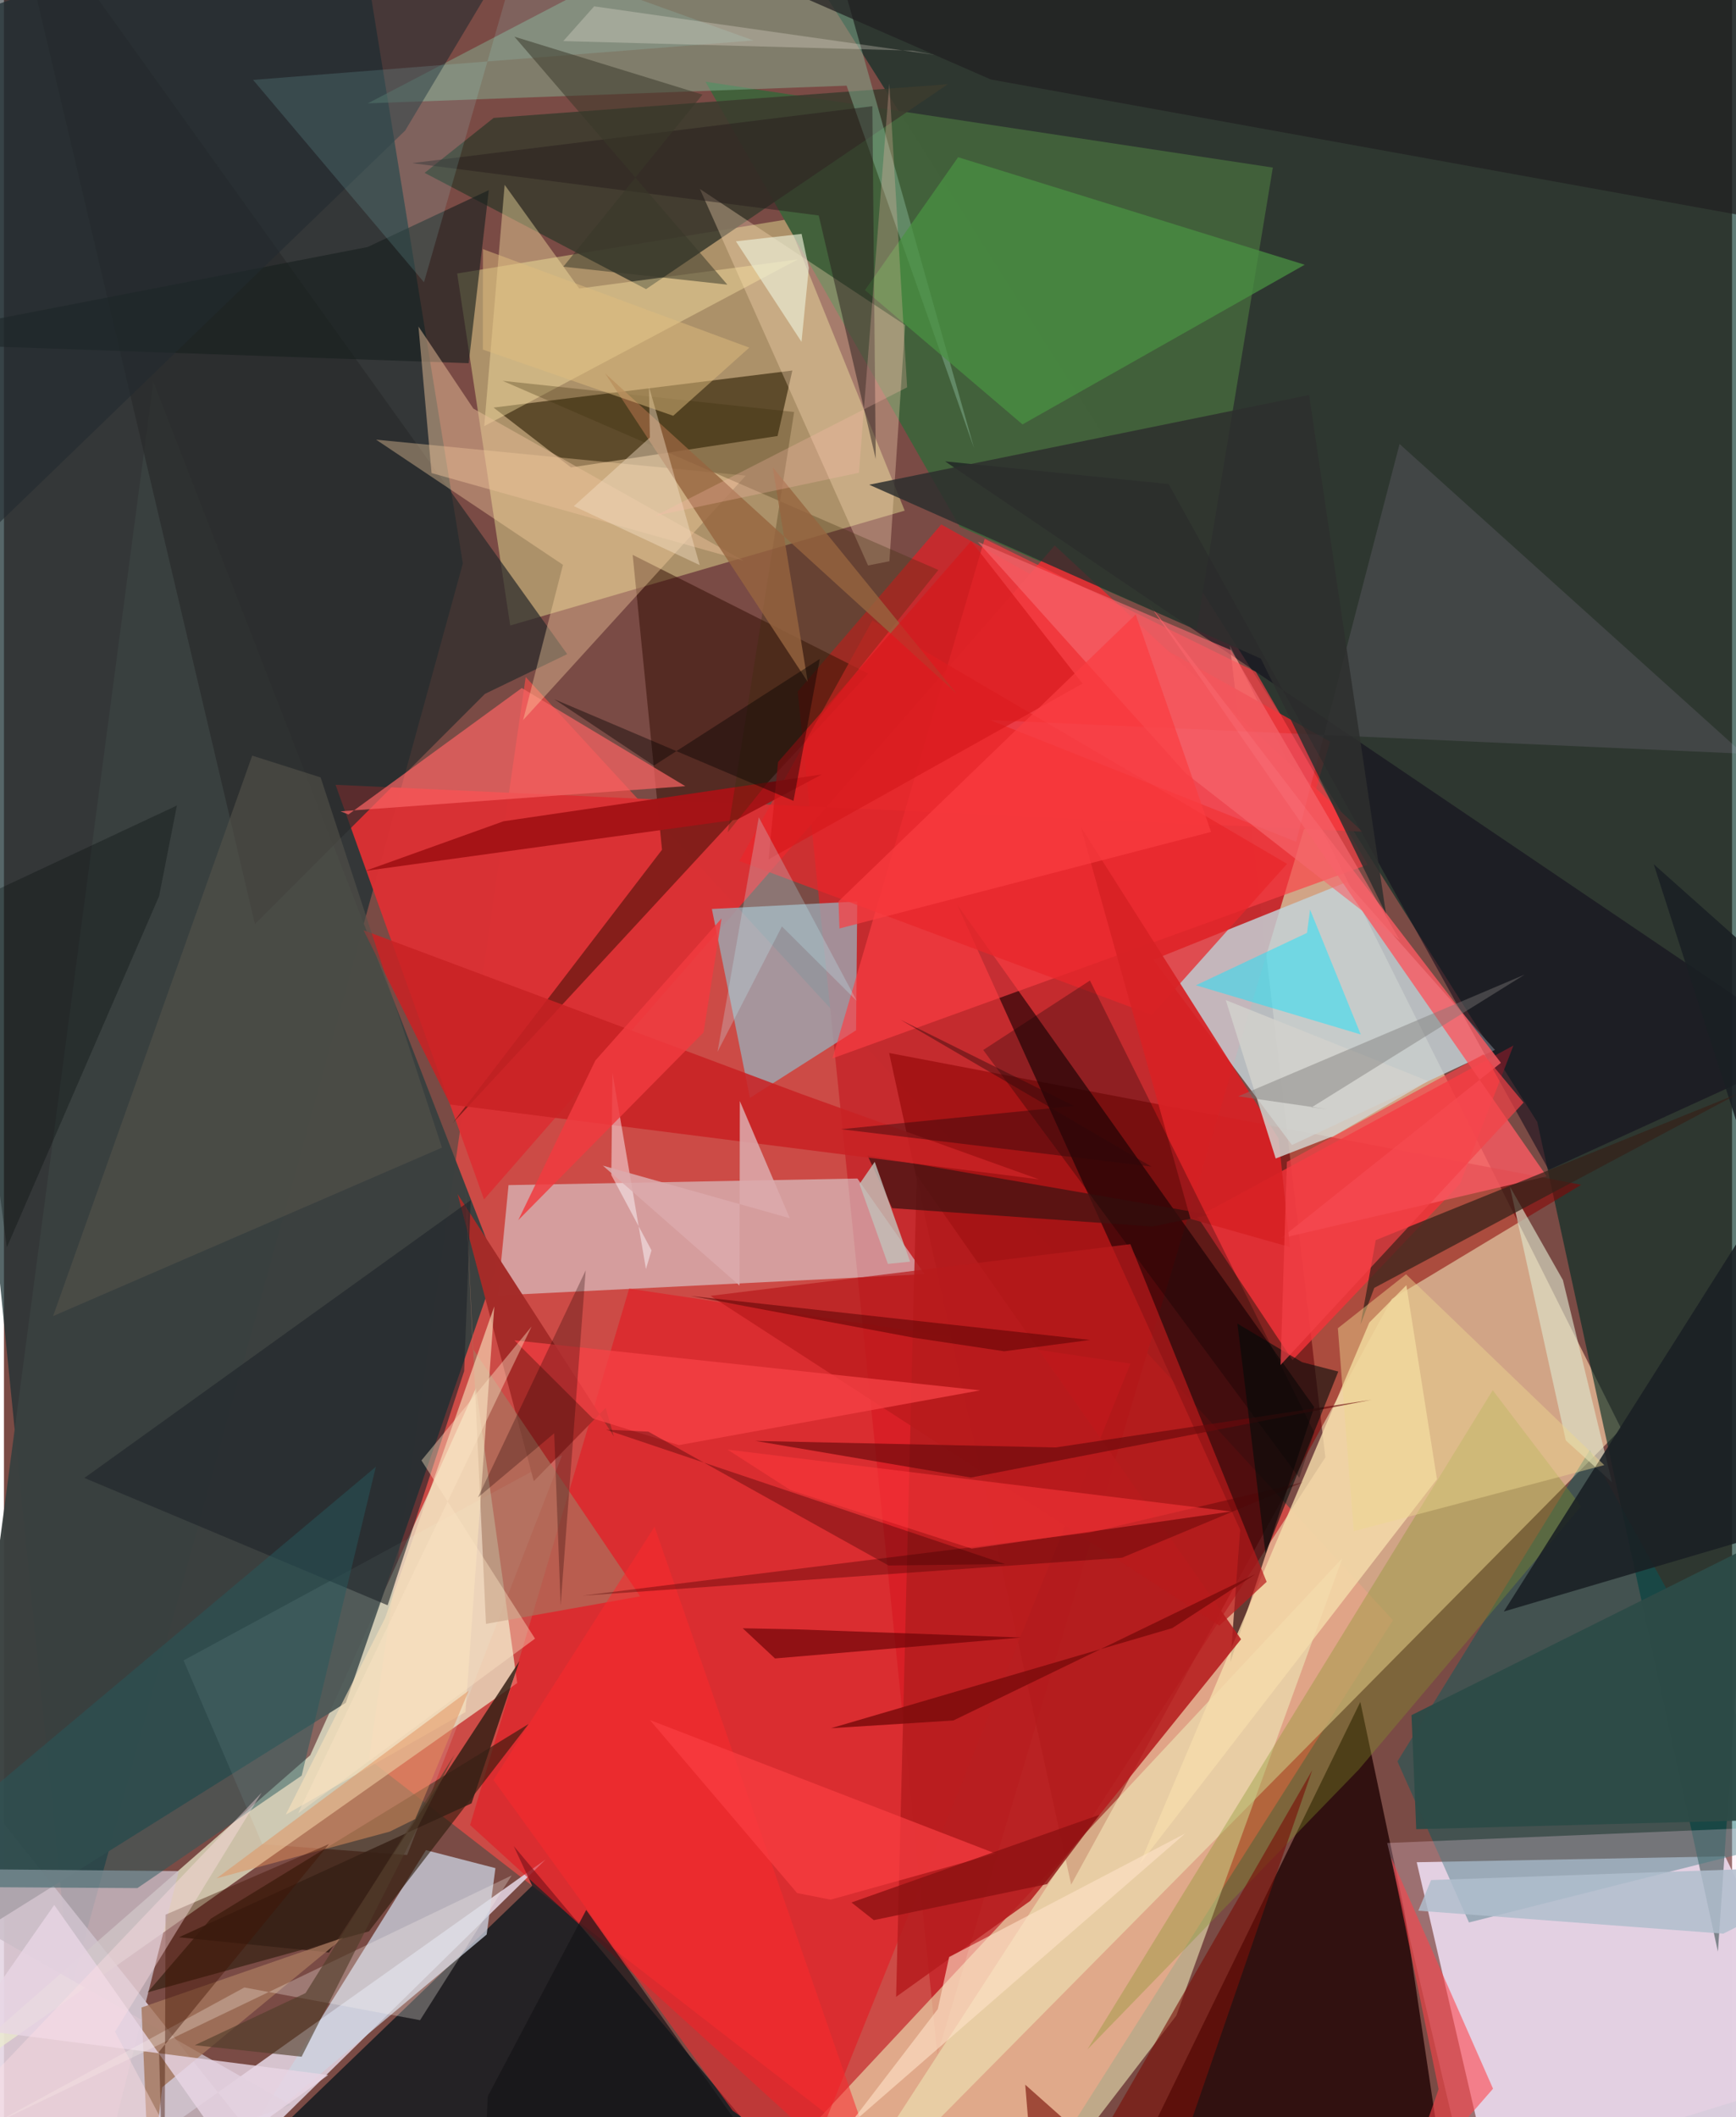<svg xmlns="http://www.w3.org/2000/svg" width="228" height="278" viewBox="0 0 836 1024"><path fill="#7a4b45" d="M0 0h836v1024H0z"/><path fill="#fe4b47" fill-opacity=".616" d="M176.594 850.9l75.814-523.443 419.56 456.175L479.929 1086z"/><path fill="#e4b795" fill-opacity=".82" d="M639.255 704.851l-46.172-392.627 189.322 378.835L391.978 1086z"/><path fill="#d9cddd" fill-opacity=".992" d="M832.668 897.838l-149.221 2.854 36.04 155.205L898 1034.047z"/><path fill="#1b3134" fill-opacity=".741" d="M-62 22.491l94.357 939.38 189.645-689.336L168.55-57.37z"/><path fill="#e3d4e2" fill-opacity=".871" d="M-.577 1086l262.584-186.603-139.218 136.766L-62 804.29z"/><path fill="#012c24" fill-opacity=".624" d="M898-62L829.162 943.923l-87.368-401.226L359.778-62z"/><path fill="#c62b2e" fill-opacity=".98" d="M451.567 993.619l-67.573-659.143 69.443-80.824 188.142 105.039z"/><path fill="#ececce" fill-opacity=".725" d="M148.18 848.952L-62 1032.802l310.3-218.78-19.956-142.719z"/><path fill="#e3df90" fill-opacity=".471" d="M219.253 132.28l25.651 170.247 190.848-55.547-56.92-140.872z"/><path fill="#8a0000" fill-opacity=".537" d="M763.04 573.04l-334.816-63.744 88.058 402.24L671.458 628.21z"/><path fill="#c4d2d7" fill-opacity=".831" d="M721.321 507.818l-98.207 45.988-67.09-89.59 93.364-37.532z"/><path fill="#39403f" fill-opacity=".965" d="M165.373 823.578L-28.376 944.914 72.246 184.593l166.151 427.693z"/><path fill="#eee9b8" fill-opacity=".592" d="M647.517 753.585l-80.354 221.287-79.747 103.793L336.96 1086z"/><path fill="#1c0100" fill-opacity=".773" d="M695.018 1041.702L527.968 1086l128.208-262.85 21.322 101.065z"/><path fill="#021118" fill-opacity=".71" d="M125.513 1037.273l130.034-125.18-8.931-19.213 159.41 190.007z"/><path fill="#dde7ea" fill-opacity=".529" d="M238.92 626.557l206.489-10.28-32.532-46.275-168.774 3.197z"/><path fill="#42613b" fill-opacity=".992" d="M462.359 254.723l114.624 49.857 36.859-223.53L339.36 39.503z"/><path fill="#da3034" fill-opacity=".976" d="M657.23 402.267L508.332 263.846l-276.09 316.268-71.824-200.524z"/><path fill="#9da7b1" fill-opacity=".804" d="M360.887 531.017l-18.42-91.387 70.325-3.601-.558 62.285z"/><path fill="#005c5e" fill-opacity=".447" d="M870.884 888.858L767.176 701.364l-93.042 150.56 34.599 77.905z"/><path fill="#cbd2e1" fill-opacity=".761" d="M204.141 894.849l33.62 8.697-4.241 32.114-115.03 96.474z"/><path fill="#e51820" fill-opacity=".573" d="M393.544 1035.66L225.51 882.727l76.94-259.479 242.508 36.274z"/><path fill="#210306" fill-opacity=".647" d="M598.039 739.88L461.072 437.432l172.775 243.112-40.533 123.34z"/><path fill="#2a1c03" fill-opacity=".596" d="M236.848 197.132l144.546-17.92-7.141 31.671-99.921 15.198z"/><path fill="#f6333a" fill-opacity=".8" d="M623.371 657.848l-45.97-69.286 152.847-82.896-25.906 66.962z"/><path fill="#3c3c2e" fill-opacity=".878" d="M310.64 139.84L203.495 83.604l33.398-26.57 219.768-16.31z"/><path fill="#fd3d44" fill-opacity=".655" d="M605.602 324.92l54.13 93.313-258.948 93.67 73.643-251.28z"/><path fill="#310b00" fill-opacity=".498" d="M304.158 268.369l114.017 57.42-201.097 217.446L318.352 410.99z"/><path fill="#cabec7" fill-opacity=".796" d="M-62 903.645l200.713 114.396-90.87 32.852L84.59 904.975z"/><path fill="#86b596" fill-opacity=".478" d="M469.29 216.701L390.626-62 176.016 49.988l231.634-8.552z"/><path fill="#f5dbab" fill-opacity=".82" d="M549.44 901.6l143.8-186.146-14.784-93.83-17.926 18.032z"/><path fill="#b61d1e" fill-opacity=".878" d="M441.566 568.402l-9.97 397.402 64.882-46.406 101.997-126.55z"/><path fill="#2a1a0a" fill-opacity=".604" d="M176.593 934.121l77.238-100.307-153.772 94.195-30.582 35.634z"/><path fill="#110c1b" fill-opacity=".565" d="M563.436 234.137l-108.154-10.994 419.962 284.233-127.918 58.465z"/><path fill="#2a2b2b" fill-opacity=".722" d="M1.466-62l119.95 508.92 111.263-111.314 39.801-19.228z"/><path fill="#f96364" fill-opacity=".706" d="M162.838 392.412l3.786 1.528 83.887-61.169 79.1 47.474z"/><path fill="#fed7a6" fill-opacity=".369" d="M270.436 273.189l-19.284 75.097 107.7-118.238-178.826-17.4z"/><path fill="#ffdebc" fill-opacity=".333" d="M336.675 91.402L418.02 273.49l10.339-2.029 7.592-114.23z"/><path fill="#ffeaa9" fill-opacity=".4" d="M232.346 206.094l9.872-116.7 36.074 50.165L384.1 125.452z"/><path fill="#84972a" fill-opacity=".349" d="M720.226 672.4l42.745 56.16-107.526 127.307-131.337 135.428z"/><path fill="#499243" fill-opacity=".725" d="M629.26 128.047l-136.507 77.222-76.226-64.931L461.6 76.039z"/><path fill="#ffdbf1" fill-opacity=".259" d="M898 881.97l-228.81 9.43 38.929 165.014 180.467-55.893z"/><path fill="#13e6ff" fill-opacity=".471" d="M631.848 439.919l-1.465 11.288-53.734 25.333 79.736 23.806z"/><path fill="#e9262b" fill-opacity=".737" d="M620.73 417.816L420.136 300.08l-64.362 116.374 199.542 74.44z"/><path fill="#f85a61" fill-opacity=".812" d="M746.342 568.947L553.576 291.613l170.619 222.435-106.539 84.925z"/><path fill="#e1fffc" fill-opacity=".137" d="M125.006 892.022L86.89 803.079l183.138-99.303L195.066 897.2z"/><path fill="#a52c29" fill-opacity=".996" d="M256.324 716.38l34.766-35.438 3.974 13.835-75.605-117.273z"/><path fill="#21262b" fill-opacity=".624" d="M185.61 776.409L38.902 714.832l186.906-134.333-3.164 82.651z"/><path fill="#451311" fill-opacity=".765" d="M429.677 584.338l-11.919-25.476 165.686 28.678-27.89 5.68z"/><path fill="#dee4cb" fill-opacity=".639" d="M754.175 619.12l23.73 97.737-22.327-20.162-27.057-122.82z"/><path fill="#1a1f24" fill-opacity=".878" d="M798.126 418.005L898 728.61l-172.41 50.823L898 506.955z"/><path fill="#18201e" fill-opacity=".616" d="M175.89 119.486L-62 165.609l286.826 10.058 9.726-83.698z"/><path fill="#352219" fill-opacity=".725" d="M663.623 599.822l175.793-71.072-176.488 94.142-6.647 17.76z"/><path fill="#d72225" fill-opacity=".933" d="M616.63 550.633l-95.664-150.676 53.049 189.578 48.107 13.628z"/><path fill="#c82224" fill-opacity=".867" d="M173.944 449.917l41.949 84.306 284.818 36.191-115.05-41.308z"/><path fill="#efcdfe" fill-opacity=".106" d="M841.36 364.523l-364.337-16.244 148.098 58.874 50.038-192.402z"/><path fill="#a67a62" fill-opacity=".627" d="M233.192 785.407l74.603-13.303-81.026-119.88-3.627-82.209z"/><path fill="#255a5d" fill-opacity=".486" d="M179.901 709.443l-35.875 149.364-79.462 54.397L-62 912.42z"/><path fill="#2e2f2e" fill-opacity=".843" d="M668.582 441.963l-37.207-250.885-212.8 43.37 189.49 84.124z"/><path fill="#54524b" fill-opacity=".596" d="M23.77 636.549l96.327-271.08L153.196 376l58.712 179.07z"/><path fill="#372016" fill-opacity=".851" d="M226.214 872.208l23.138-68.74-92.145 140.873-72.562-7.35z"/><path fill="#211f21" fill-opacity=".718" d="M477.433 38.436l385.113 69.7L898-62 367.779-9.517z"/><path fill-opacity=".271" d="M626.647 714.748l7.201-21.942-108.485-218.56-51.611 33.6z"/><path fill="#281d1d" fill-opacity=".49" d="M421.746 222.018l-27.579-117.8-196.76-25.312 222.7-27.54z"/><path fill="#f9292e" fill-opacity=".537" d="M352.572 1020.904l-115.8-160.011 77.958-122.475 117.424 338.045z"/><path fill="#791109" fill-opacity=".624" d="M632.911 856.171L500.463 1086l-6.399-77.706 66.109 58.795z"/><path fill="#e8be99" fill-opacity=".494" d="M357.846 271.23l-130.76-73.611-26.555-39.692 6.33 70.878z"/><path fill="#a51316" fill-opacity=".98" d="M354.771 396.371L174.79 421.227l66.881-24.004 154.022-22.664z"/><path fill="#a5765c" fill-opacity=".808" d="M76.56 1009.512l-6.12 52.953-3.895-91.52 97.662-33.82z"/><path fill="#b81a1c" fill-opacity=".706" d="M587.959 786.259l-246.16-159.5 203.131-25 65.927 163.312z"/><path fill="#f9e0bb" fill-opacity=".624" d="M184.397 782.562l-48.078 95.121 86.959-49.612 13.927-196.188z"/><path fill="#3a2d08" fill-opacity=".286" d="M350.153 402.576l101.895-126.903-210.8-91.479 141.018 15.069z"/><path fill="#ff424a" fill-opacity=".576" d="M671.09 898.326l49.286 111.903-43.812 50.265 17.477-50.051z"/><path fill="#e8d6e5" fill-opacity=".8" d="M-17.383 981.177l174.246 22.447-49.459 35.644L24.328 921.37z"/><path fill="#212a2f" fill-opacity=".576" d="M194.112 63.128l58.347-97.637-298.554-5.256L-62 310.582z"/><path fill="#f74145" fill-opacity=".753" d="M326.494 698.962l-41.605-12.897-37.955-37.802 225.327 24.2z"/><path fill="#a4ffff" fill-opacity=".129" d="M203.194 136.523l-82.672-97.88L362.6 19.574 248.585-21.43z"/><path fill="#ffe2c9" fill-opacity=".604" d="M451.762 971.74l5.493-25.225 114.21-59.737-163.574 142.266z"/><path fill="#c2beb7" fill-opacity=".824" d="M413.881 572.67l7.375-10.716 17.12 48.268-10.75 1.085z"/><path fill="#4f0304" fill-opacity=".392" d="M628.545 716.873l-103.273 24.348-245.46 30.553 261.055-18.357z"/><path fill="#f6676d" fill-opacity=".651" d="M593.725 314.5l81.506 140.158-103.572-80.682-100.53-111.91z"/><path fill="#97653f" fill-opacity=".796" d="M460.785 335.376l-169.92-154.73 97.985 149.172-16.948-103.832z"/><path fill="#d2d1cc" fill-opacity=".847" d="M591.07 483.702l24.164 76.624 28.181-10.933 45.534-26.518z"/><path fill="#2d4b47" fill-opacity=".965" d="M880.705 730.035l-199.771 99.528 2.285 55.155L898 879.03z"/><path fill="#edd790" fill-opacity=".455" d="M652.975 740.593l121.216-31.969-95.885-92.269-33.002 26.071z"/><path fill="#6d0406" fill-opacity=".675" d="M382.807 788.044l109.282 3.969-119.084 10.119-15.601-14.593z"/><path fill="#ff383c" fill-opacity=".537" d="M350.042 701.119l30.388 19.543 87.75 28.349 125.506-17.951z"/><path fill="#fef4f0" fill-opacity=".278" d="M201.305 977.092l44.333-70.01-252.304 121.065 122.964-66.872z"/><path fill="#200" fill-opacity=".286" d="M229.29 724.271l52.145-109.857-12.13 162.066-3.11-83.263z"/><path fill="#6a0a0b" fill-opacity=".655" d="M467.839 714.635l193.726-37.598-152.738 23.048-145.22-3.163z"/><path fill="#f3dfc6" fill-opacity=".435" d="M336.588 273.312l-24.553-86.308.44 24.616-36.781 33.187z"/><path fill="#fdf9fd" fill-opacity=".475" d="M293.82 568.317l19.449 36.438-2.686 9.02-16.199-94.82z"/><path fill="#7e0c0c" fill-opacity=".859" d="M565.189 787.46l40.234-26.118-146.14 70.798-59.161 3.731z"/><path fill="#4f3d29" fill-opacity=".62" d="M92.33 989.188l53.569-25.205 72.036-115.297-73.939 146.077z"/><path fill="#d6181c" fill-opacity=".667" d="M369.896 415.655l4.586-47.089 93.402-106.875 53.889 68.938z"/><path fill="#fa3e42" fill-opacity=".698" d="M479.775 896.532L312.49 831.923l71.197 83.668 16.207 3.215z"/><path fill="#ebeed6" fill-opacity=".655" d="M385.832 165.336l-31.738-48.613 31.78-3.594 3.505 16.405z"/><path fill="#dca9ac" fill-opacity=".867" d="M380.157 589.204l-90.426-25.434 66.126 58.014.128-89.275z"/><path fill="#ffbbad" fill-opacity=".267" d="M436.918 187.348L315.026 249.52l98.592-20.869 14.68-188.25z"/><path fill="#000707" fill-opacity=".298" d="M75.04 433.485l8.636-43.883L-20.5 438.385 1.391 603.303z"/><path fill="#7a7775" fill-opacity=".427" d="M632.614 535.584l7.588.892-43.103-6.223 138.61-58.891z"/><path fill="#e18f5c" fill-opacity=".502" d="M186.663 885.874l12.303-6.067 25.849-62.079-121.932 90.747z"/><path fill="#b0becd" fill-opacity=".843" d="M898 902.082l-66.274 33.167-147.5-11.113 6.192-14.814z"/><path fill="#8c1111" fill-opacity=".78" d="M504.64 911.286l-83.832 17.408L410 920.166l119.982-42.41z"/><path fill="#c2f6ff" fill-opacity=".247" d="M365.166 395.284l-19.975 113.48 31.158-60.682 36.222 36.026z"/><path fill="#dfbc7f" fill-opacity=".494" d="M231.685 169.075l92.081 32.023 36.801-32.957-128.869-47.659z"/><path fill="#530000" fill-opacity=".498" d="M483.88 653.567l-43.99-6.605-107.727-20.171 193.263 21.294z"/><path fill="#383929" fill-opacity=".518" d="M349.961 137.678L246.953 17.745l90.96 28.005-67.303 83.238z"/><path fill="#000c09" fill-opacity=".576" d="M610.304 751.391l35.212-88.024-17.518-4.531-31.289-18.651z"/><path fill="#fdf1e6" fill-opacity=".263" d="M439.478 24.487L270.586 19.87l14.94-16.801 164.706 23.504z"/><path fill="#040000" fill-opacity=".404" d="M314.396 370.304L266.262 338.2l115.699 49.155 12.715-68.652z"/><path fill="#f34247" fill-opacity=".694" d="M715.743 509.959l-95.086 52.003-3.08 98.242L735.162 533.27z"/><path fill="#2e070a" fill-opacity=".427" d="M555.078 564.24l-121.386-71.027 84.03 41.717-112.791 11.231z"/><path fill="#151316" fill-opacity=".682" d="M234.062 1013.89l-3.51 72.11 128.68-52.71-77.547-109.519z"/><path fill="#fa3c41" fill-opacity=".698" d="M404.186 449.076l-.465-13.1L547.518 297.18l36.452 105.192z"/><path fill="#401200" fill-opacity=".412" d="M77.593 1086l.59-159.939 79.093-34.17L75.033 992.33z"/><path fill="#3a0000" fill-opacity=".349" d="M291.222 691.456l193.082 65.023-56.355.694-116.21-64.734z"/><path fill="#f03a3f" fill-opacity=".843" d="M248.8 590.151l37.313-77.254 61.035-68.674-8.694 55.123z"/><path fill="#fce5c5" fill-opacity=".412" d="M256.916 792.547l-54.945-86.189 53.283-64.765L142.276 877.07z"/><path fill="#ffdfe5" fill-opacity=".404" d="M53.739 982.665l70.94-115.636-166.066 174.37L108.251 1086z"/></svg>